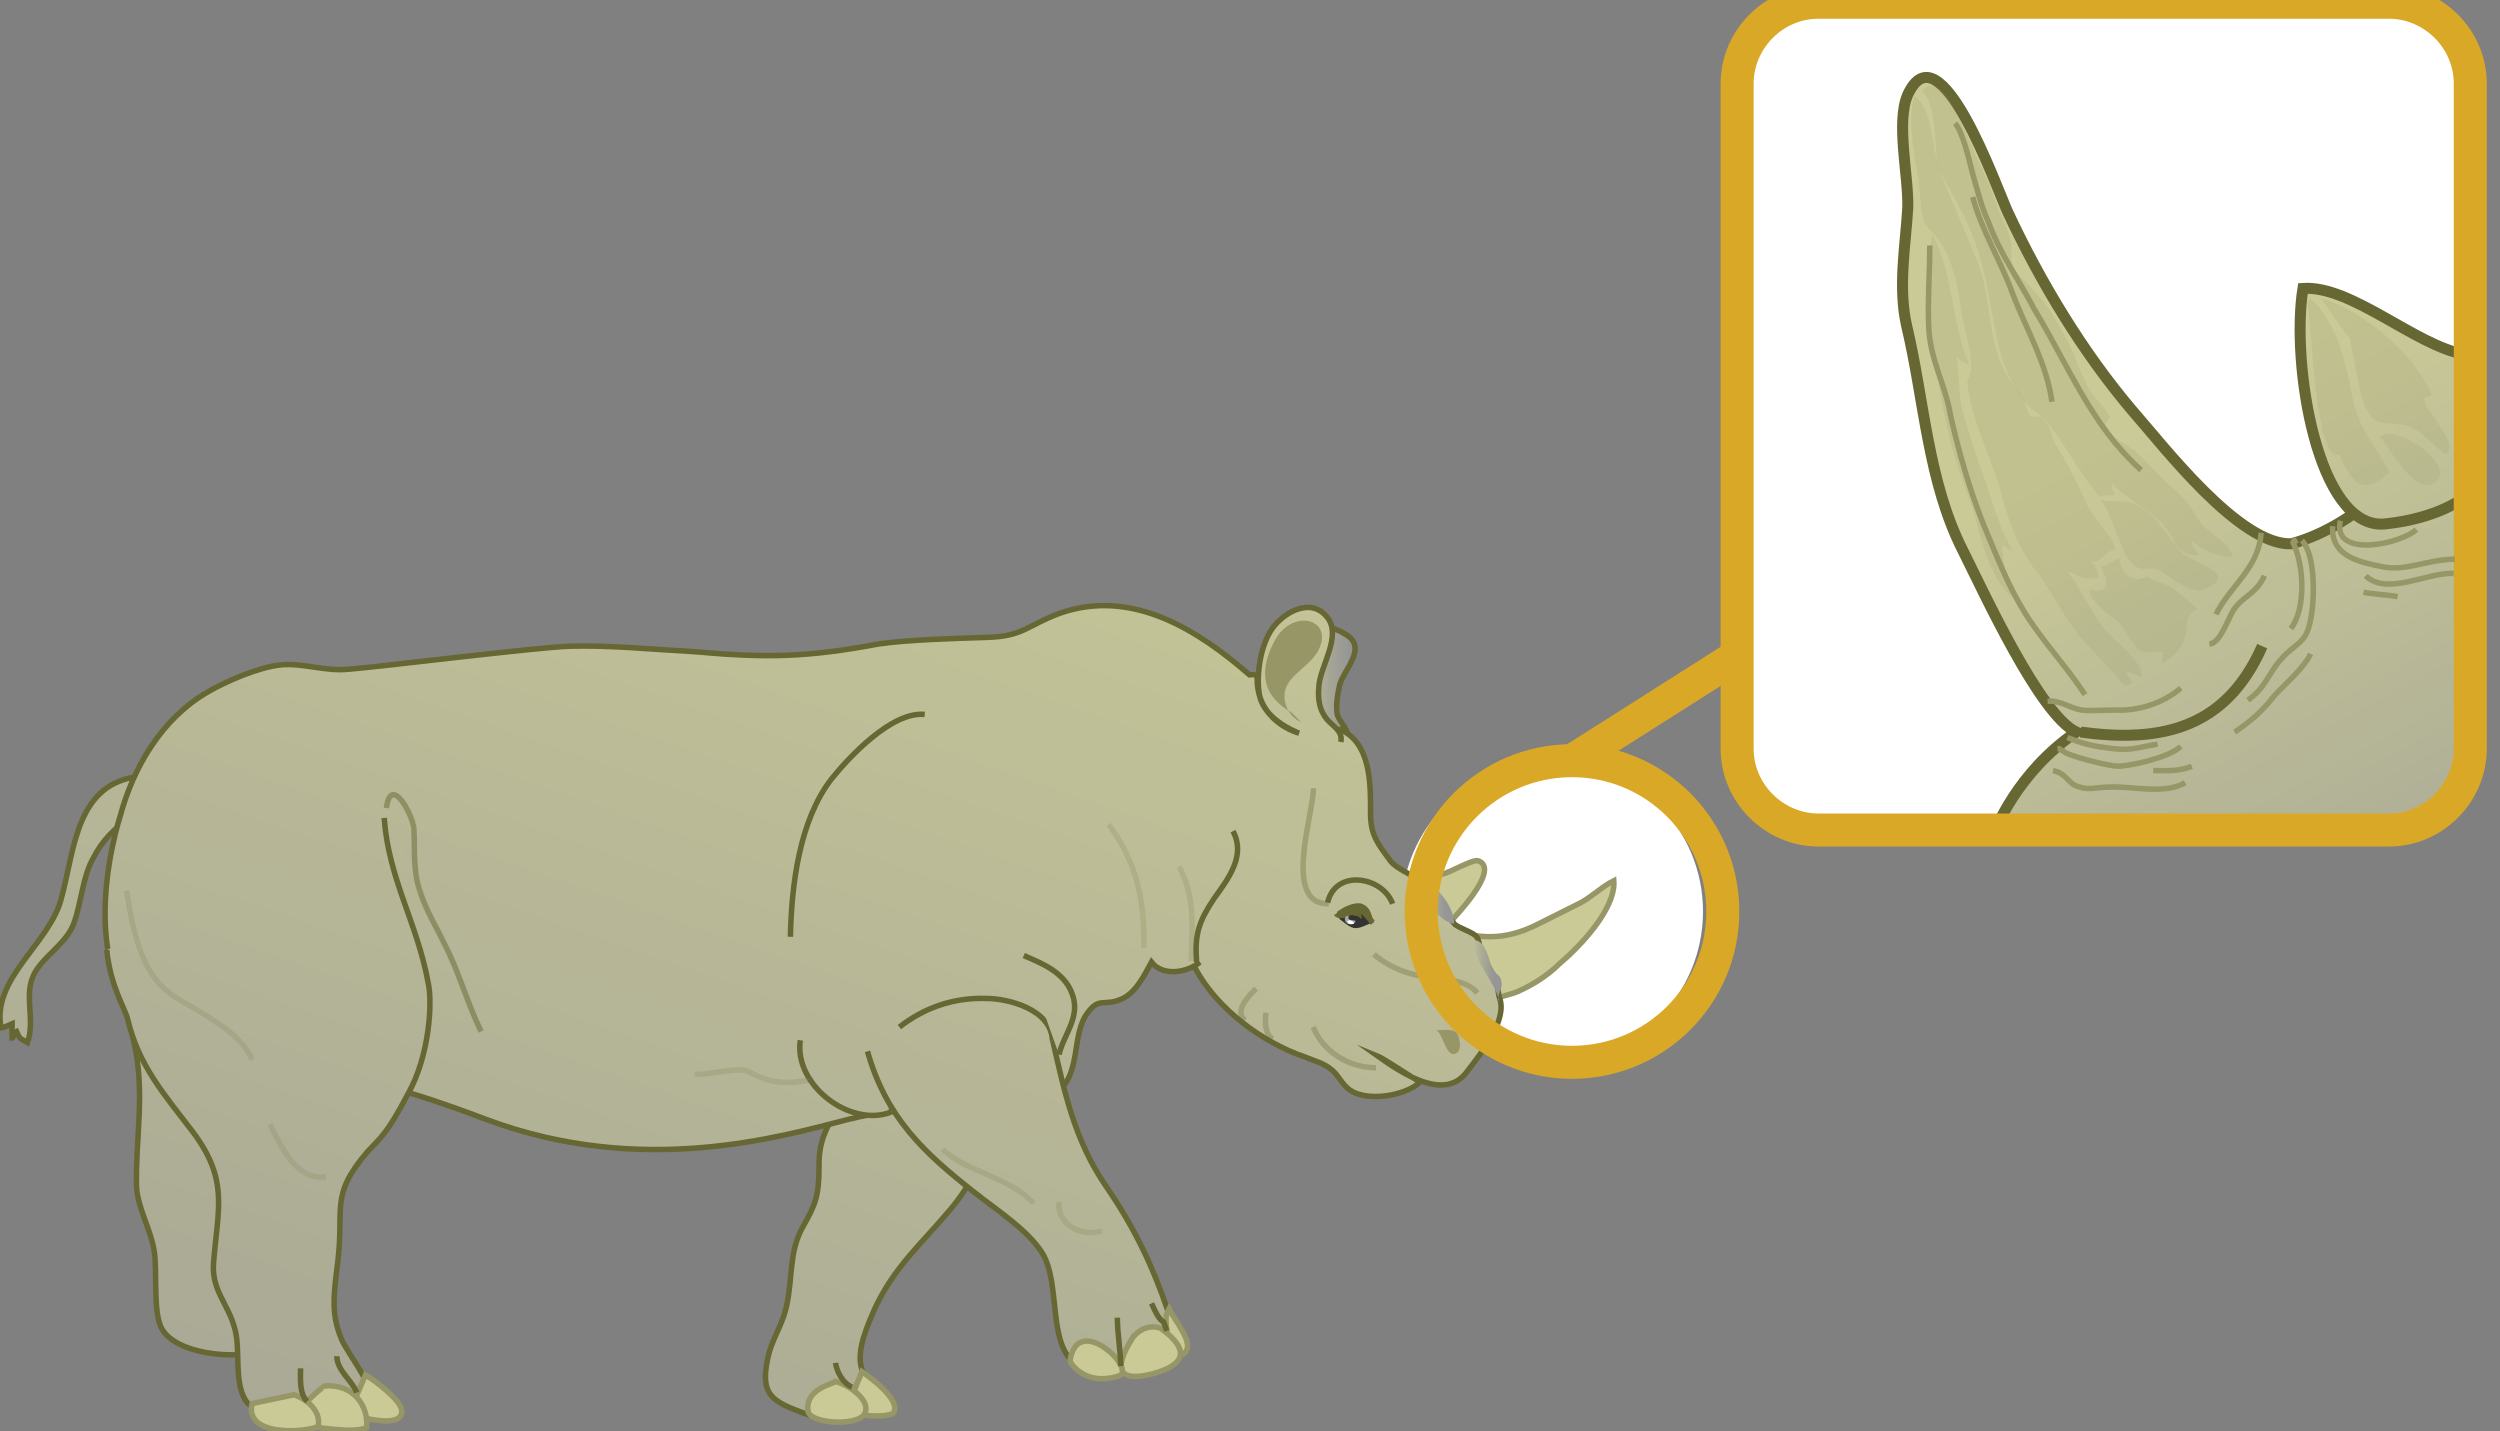 <svg xmlns="http://www.w3.org/2000/svg" version="1.0" viewBox="0 130 227.1 130"><rect x="0" y="130" width="227.1" height="130" fill="#808080" stroke="none"/><switch><g><circle cx="141" cy="212.8" r="13.7" fill="#FFF"/><linearGradient id="a" x1="-4667.201" x2="-4665.539" y1="-182.945" y2="-182.945" gradientTransform="matrix(-3.336 0 0 3.336 -15447.185 802.445)" gradientUnits="userSpaceOnUse"><stop offset="0" stop-color="#969696"/><stop offset="1" stop-color="#caca97"/></linearGradient><path fill="url(#a)" stroke="#666733" stroke-miterlimit="10" stroke-width=".5" d="M122.5 197.1c0-.8-.7-1.4-1-2.1-.2-.8 0-1.9.2-2.8.4-1.4 2.6-3.4.5-4.6-4.8-3-5.9 6.6-3.3 9.1"/><path fill="#CACA97" stroke="#979666" stroke-miterlimit="10" stroke-width=".5" d="M134.8 222c-.2-1.3 2.1-1.5 3-1.9 1.4-.6 2.8-1.5 3.8-2.5 1.8-1.5 5.2-5 5-7.6-1.2.6-2.1 1.6-3.4 2.2l-3.6 1.8c-3 1.5-5.4 1.3-8.4.3.7-.7 5.2-5.3 3.1-6.1-.5-.2-2.6 1.1-3.3 1.2-1.4.2-2.9.3-4.3.3"/><linearGradient id="b" x1="-4612.066" x2="-4630.154" y1="-253.307" y2="-309.581" gradientTransform="matrix(-3.335 -.077 -.077 3.335 -15430.68 805.863)" gradientUnits="userSpaceOnUse"><stop offset="0" stop-color="#969696"/><stop offset="1" stop-color="#caca97"/></linearGradient><path fill="url(#b)" stroke="#666733" stroke-miterlimit="10" stroke-width=".5" d="M12.9 200.5c-6 .5-6.1 6.6-7.3 11-1 4.2-6.4 7.3-5.5 11.9.1 0 1-.4 1-.4v1.3c.1 0 .2-.5.4-.6.3.7.3.6 1 1 .7-2-.3-4.2.5-6 .7-1.7 3-2.9 3.7-4.8s.8-4.3 1.8-6c.7-1.4 2-2.9 3.5-3.6"/><linearGradient id="c" x1="-4643.496" x2="-4661.584" y1="-243.028" y2="-299.301" gradientTransform="matrix(-3.335 -.077 -.077 3.335 -15430.68 805.863)" gradientUnits="userSpaceOnUse"><stop offset="0" stop-color="#969696"/><stop offset="1" stop-color="#caca97"/></linearGradient><path fill="url(#c)" stroke="#666733" stroke-miterlimit="10" stroke-width=".5" d="M121.6 196.2c3 1.2 2.9 5.1 2.9 7.7 0 2 .7 2.8 1.8 4.3.5.7 2.1 1.3 2.8 1.9.5.5 2.5 3.2 3 3.8.3.4 1.9.8 2.1 1.3.4.8 0 1.3.6 2 .5.6.6 1.1 1.1 1.7.1.2.2 1.4.3 1.7.8 2-1.6 5-2.9 6.7-2 2.8-5.8.3-8.2-1.4.5.2 3.2 2 3.9 2.4-1.4 1.3-4.9 1.8-6.4.7-.7-.5-1-1.3-1.6-1.8-.7-.6-1.5-.8-2.5-1.2-3.8-1.3-7.9-4.3-9.9-8-1.2-2.4-2.4-8.3-.7-10.5"/><linearGradient id="d" x1="-4634.54" x2="-4652.628" y1="-245.905" y2="-302.18" gradientTransform="matrix(-3.335 -.077 -.077 3.335 -15430.68 805.863)" gradientUnits="userSpaceOnUse"><stop offset="0" stop-color="#969696"/><stop offset="1" stop-color="#caca97"/></linearGradient><path fill="url(#d)" stroke="#666733" stroke-miterlimit="10" stroke-width=".5" d="M91.5 229.6c-1.2 3.5-2.8 7.5-5.2 10.3-2.6 3.1-5 5.1-6.8 8.9-.6 1.4-1.8 3.9-1.2 5.6.7 1.9 2.6 3.2-.5 3.9-1.7.4-3.1.7-4.7.1-3-1.1-4-1.7-3.4-4.8.4-2.1 1.4-3.1 1.8-5.2.5-2.5.2-4.7 1.4-6.9 1.2-2.1 1.5-2.9 1.5-5.5-.1-4.4 2.8-5.4 3.7-9.5"/><linearGradient id="e" x1="-4617.175" x2="-4635.262" y1="-251.665" y2="-307.939" gradientTransform="matrix(-3.335 -.077 -.077 3.335 -15430.68 805.863)" gradientUnits="userSpaceOnUse"><stop offset="0" stop-color="#969696"/><stop offset="1" stop-color="#caca97"/></linearGradient><path fill="url(#e)" stroke="#666733" stroke-miterlimit="10" stroke-width=".5" d="M11.1 209.5c-1.4 4.7.2 10.7 1.1 15.3 1 4.6.1 8.6.2 13 .1 1.9 1.3 3.9 1.6 5.8.3 1.8-.1 5.3.6 6.9 1.3 3 9.2 3.3 11.2 1.3.3-.2.5-.4.7-.7 0 0-1.3.2-2.1-5.1s-1.1-10.1-.2-12.8c.8-2.6 4.1-11.5 4.1-11.5"/><linearGradient id="f" x1="-4627.237" x2="-4645.184" y1="-248.675" y2="-304.511" gradientTransform="matrix(-3.335 -.077 -.077 3.335 -15430.68 805.863)" gradientUnits="userSpaceOnUse"><stop offset="0" stop-color="#969696"/><stop offset="1" stop-color="#caca97"/></linearGradient><path fill="url(#f)" stroke="#666733" stroke-miterlimit="10" stroke-width=".5" d="M121.8 197.4c.2-1-.7-1.4-1.3-2.1-.6-.8-.8-1.6-.7-2.9.1-1.9 2.2-4.7.7-6.4-1.5-1.8-4-.3-5 1.2s-1.4 4.1-1.1 5.9c.3 1.7 2.1 2.9 3.6 3.5 0 0-3.9-1-3.8-5.1 0-.3-.7-.2-.7-.2-4.6-4-10.6-7.9-17.2-5.6-3 1.1-3.3 2.1-6.6 2.2-3 .1-7.1.2-9.9.6-6.4 1.2-10.1 1.3-16.7.7-3.8-.2-7.6-.6-11.3-.5-3.1.1-17.5 1.9-20.2 2.1-2.1.2-4.1-.6-6.1-.4-2 .2-5 1.5-6.7 2.5-4.1 2.4-6.7 6.8-7.9 11.3 0 0-5.8 17.7 6.6 21.1 11.1 3.1 11.4.6 26.7 6.4 14.2 5.3 26.9 1.5 32.8 0 5.8-1.5 18.6-2.2 18.6-2.2 2.8-1.6 1.6-5.4 3.2-7.5 1.1-1.5 1.5-.5 3.2-1.3 1.2-.6 1.9-2 2.6-3.3 1 1.3 3.2 1 4.4 0"/><path fill="#979666" d="M130.4 223.6c.5 0 1.5-.2 1.9.2.3.3.5 1.5.1 1.8-1 .8-1.3-1.7-1.9-2"/><linearGradient id="g" x1="-4645.817" x2="-4663.913" y1="-242.263" y2="-298.56" gradientTransform="matrix(-3.335 -.077 -.077 3.335 -15430.68 805.863)" gradientUnits="userSpaceOnUse"><stop offset="0" stop-color="#969696"/><stop offset="1" stop-color="#caca97"/></linearGradient><path fill="url(#g)" stroke="#666733" stroke-miterlimit="10" stroke-width=".5" d="M134.2 220.2c-1-1.2-2.9-1.2-4.2-1.4-1.9-.2-3.6-.8-5.2-2.1" opacity=".33"/><linearGradient id="h" x1="-4642.17" x2="-4660.258" y1="-243.453" y2="-299.728" gradientTransform="matrix(-3.335 -.077 -.077 3.335 -15430.68 805.863)" gradientUnits="userSpaceOnUse"><stop offset="0" stop-color="#969696"/><stop offset="1" stop-color="#caca97"/></linearGradient><path fill="url(#h)" stroke="#666733" stroke-miterlimit="10" stroke-width=".5" d="M120.7 212.1c-4.3.1-1.3-8.4-1.4-10.5" opacity=".35"/><linearGradient id="i" x1="-4640.067" x2="-4658.155" y1="-244.129" y2="-300.404" gradientTransform="matrix(-3.335 -.077 -.077 3.335 -15430.68 805.863)" gradientUnits="userSpaceOnUse"><stop offset="0" stop-color="#969696"/><stop offset="1" stop-color="#caca97"/></linearGradient><path fill="url(#i)" stroke="#666733" stroke-miterlimit="10" stroke-width=".5" d="M108.7 217.4c-.2-2.5.2-3.7 1.6-5.8 1.3-1.8 2.9-3.9 1.7-6.1"/><linearGradient id="j" x1="-4618.537" x2="-4636.625" y1="-251.227" y2="-307.501" gradientTransform="matrix(-3.335 -.077 -.077 3.335 -15430.68 805.863)" gradientUnits="userSpaceOnUse"><stop offset="0" stop-color="#969696"/><stop offset="1" stop-color="#caca97"/></linearGradient><path fill="url(#j)" stroke="#666733" stroke-miterlimit="10" stroke-width=".5" d="M34.9 204.3c.4 5.6 3 9.5 4 15 .4 1.8.1 6.6-1.8 10-2 3.8-2.5 4-3.7 5.3-3.6 4.2-2 5.1-2.8 10.7-.3 2.5-.5 4.1.4 6.3.5 1.3 3.5 4.9 2.8 6.4-1.2 2.4-10.2 1.3-11.5-.8-1.1-1.8-.4-4.7-1-6.6-.6-2.2-2.1-3.4-1.9-5.9.4-5 1.4-7.5-1.9-11.9-2.6-3.4-4.9-6-5.9-10.2-.1-.7-1.6-3-1.9-6.3"/><linearGradient id="k" x1="-4637.911" x2="-4655.999" y1="-244.823" y2="-301.096" gradientTransform="matrix(-3.335 -.077 -.077 3.335 -15430.68 805.863)" gradientUnits="userSpaceOnUse"><stop offset="0" stop-color="#969696"/><stop offset="1" stop-color="#caca97"/></linearGradient><path fill="url(#k)" stroke="#666733" stroke-miterlimit="10" stroke-width=".5" d="M95.6 224.4c1.1 4.8 2 9.2 4.9 13.4 2.6 3.8 4.2 7.2 5.6 11.3.7 2.2 2.1 3.5-.1 4.7-1.5.7-5.6 1-7.4.5-3.8-1.1-2-7.6-4-10.6-1.4-2.1-4.1-3.8-6.1-5.4-4.6-3.6-8-6.8-9.7-12.8"/><path fill="#CACA97" stroke="#979666" stroke-miterlimit="10" stroke-width=".5" d="M106 249.3c-.3.8.3 4.9 1.6 3.6 1-.8-1-3.1-1.4-4l-.2.4z"/><path fill="#CACA97" stroke="#979666" stroke-miterlimit="10" stroke-width=".5" d="M102.9 251.5c-1.5 2.4-1.8 4.2 1.8 3.3 2.9-.8 3.5-2.1.8-4.1.1 0-1.4-.7-2.6.8z"/><path fill="#CACA97" stroke="#979666" stroke-miterlimit="10" stroke-width=".5" d="M101.6 255c1.8-.5-3.7-5.9-4.4-1.4-.1 0 1.2 2.4 4.4 1.4z"/><linearGradient id="l" x1="-4635.313" x2="-4653.4" y1="-245.659" y2="-301.931" gradientTransform="matrix(-3.335 -.077 -.077 3.335 -15430.68 805.863)" gradientUnits="userSpaceOnUse"><stop offset="0" stop-color="#969696"/><stop offset="1" stop-color="#caca97"/></linearGradient><path fill="url(#l)" stroke="#666733" stroke-miterlimit="10" stroke-width=".5" d="M95.6 224.5c-.1-2.8-4-3.8-6-3.8-2.9-.1-5.6.8-7.9 2.6"/><linearGradient id="m" x1="-4636.699" x2="-4654.786" y1="-245.214" y2="-301.485" gradientTransform="matrix(-3.335 -.077 -.077 3.335 -15430.68 805.863)" gradientUnits="userSpaceOnUse"><stop offset="0" stop-color="#969696"/><stop offset="1" stop-color="#caca97"/></linearGradient><path fill="url(#m)" stroke="#666733" stroke-miterlimit="10" stroke-width=".5" d="M96.2 225.8c.4-1.8 2-3.4 1.2-5.5-.7-2-2.8-2.8-4.4-3.5"/><linearGradient id="n" x1="-4632.512" x2="-4650.598" y1="-246.562" y2="-302.829" gradientTransform="matrix(-3.335 -.077 -.077 3.335 -15430.68 805.863)" gradientUnits="userSpaceOnUse"><stop offset="0" stop-color="#969696"/><stop offset="1" stop-color="#caca97"/></linearGradient><path fill="url(#n)" stroke="#666733" stroke-miterlimit="10" stroke-width=".5" d="M81 231c-3.7 1.5-8.9-2.4-8.3-6.5"/><path fill="#CACA97" stroke="#979666" stroke-miterlimit="10" stroke-width=".5" d="M78.3 254.6c.7.5 3.5 2.5 2.9 3.7-.3.4-2.1.4-2.8.2-1.1-.4-1.1-1-.8-2.2l.7-1.7z"/><path fill="#CACA97" stroke="#979666" stroke-miterlimit="10" stroke-width=".5" d="M73.4 258.2c.2 1.1 4.3 1.4 5.1.3.8-1.3-1.6-2.8-2.6-3-.1.2-2.8.6-2.5 2.7zm-41.7.2c1.1.4 4.8 1.4 4.8-.2 0-1-2.6-2.9-3.3-3.3l-1.5 3.5z"/><path fill="#CACA97" stroke="#979666" stroke-miterlimit="10" stroke-width=".5" d="M28.1 259.6c1.5.1 3.8.6 5.2.1.2-2-1.2-4-3.8-3.8-.1 0-4.5 3.5-1.4 3.7z"/><path fill="#CACA97" stroke="#979666" stroke-miterlimit="10" stroke-width=".5" d="M26.7 256.7c1.2.4 2.5 1.5 2.2 2.9-1.6.6-6.7.8-6-2.1l3.8-.8z"/><linearGradient id="o" x1="-4637.756" x2="-4655.844" y1="-244.872" y2="-301.146" gradientTransform="matrix(-3.335 -.077 -.077 3.335 -15430.68 805.863)" gradientUnits="userSpaceOnUse"><stop offset="0" stop-color="#969696"/><stop offset="1" stop-color="#caca97"/></linearGradient><path fill="url(#o)" stroke="#666733" stroke-miterlimit="10" stroke-width=".5" d="M103.9 216.1c.1-4.1-.6-7.8-3.2-11.2" opacity=".15"/><linearGradient id="p" x1="-4639.428" x2="-4657.516" y1="-244.335" y2="-300.609" gradientTransform="matrix(-3.335 -.077 -.077 3.335 -15430.68 805.863)" gradientUnits="userSpaceOnUse"><stop offset="0" stop-color="#969696"/><stop offset="1" stop-color="#caca97"/></linearGradient><path fill="url(#p)" stroke="#666733" stroke-miterlimit="10" stroke-width=".5" d="M108.2 217.3c.1-3.1.4-5.8-1.1-8.6" opacity=".15"/><linearGradient id="q" x1="-4630.396" x2="-4648.485" y1="-247.236" y2="-303.512" gradientTransform="matrix(-3.335 -.077 -.077 3.335 -15430.68 805.863)" gradientUnits="userSpaceOnUse"><stop offset="0" stop-color="#969696"/><stop offset="1" stop-color="#caca97"/></linearGradient><path fill="url(#q)" stroke="#666733" stroke-miterlimit="10" stroke-width=".5" d="M84 194.9c-3-.3-6.9 3.9-8.5 5.9-2.9 3.8-3.6 9.6-3.7 14.3"/><linearGradient id="r" x1="-4630.245" x2="-4648.338" y1="-247.276" y2="-303.566" gradientTransform="matrix(-3.335 -.077 -.077 3.335 -15430.68 805.863)" gradientUnits="userSpaceOnUse"><stop offset="0" stop-color="#969696"/><stop offset="1" stop-color="#caca97"/></linearGradient><path fill="url(#r)" stroke="#666733" stroke-miterlimit="10" stroke-width=".5" d="M73.9 228c-1.4.4-3.3.5-4.7-.1-1.2-.4-1-.7-2.1-.7-1.2 0-2.6.4-4 .4" opacity=".15"/><linearGradient id="s" x1="-4636.845" x2="-4654.931" y1="-245.169" y2="-301.437" gradientTransform="matrix(-3.335 -.077 -.077 3.335 -15430.68 805.863)" gradientUnits="userSpaceOnUse"><stop offset="0" stop-color="#969696"/><stop offset="1" stop-color="#caca97"/></linearGradient><path fill="url(#s)" stroke="#666733" stroke-miterlimit="10" stroke-width=".5" d="M85.6 234.4c2.4 2.2 5.9 2.4 8.3 4.9" opacity=".15"/><linearGradient id="t" x1="-4639.429" x2="-4657.516" y1="-244.337" y2="-300.607" gradientTransform="matrix(-3.335 -.077 -.077 3.335 -15430.68 805.863)" gradientUnits="userSpaceOnUse"><stop offset="0" stop-color="#969696"/><stop offset="1" stop-color="#caca97"/></linearGradient><path fill="url(#t)" stroke="#666733" stroke-miterlimit="10" stroke-width=".5" d="M100.1 241.8c-1.6.6-4.1-.4-3.9-2.6" opacity=".15"/><linearGradient id="u" x1="-4619.767" x2="-4637.854" y1="-250.834" y2="-307.105" gradientTransform="matrix(-3.335 -.077 -.077 3.335 -15430.68 805.863)" gradientUnits="userSpaceOnUse"><stop offset="0" stop-color="#969696"/><stop offset="1" stop-color="#caca97"/></linearGradient><path fill="url(#u)" stroke="#666733" stroke-miterlimit="10" stroke-width=".5" d="M29.6 236.9c-2.6.4-4-2.6-5.1-4.8" opacity=".15"/><linearGradient id="v" x1="-4615.602" x2="-4633.689" y1="-252.174" y2="-308.442" gradientTransform="matrix(-3.335 -.077 -.077 3.335 -15430.68 805.863)" gradientUnits="userSpaceOnUse"><stop offset="0" stop-color="#969696"/><stop offset="1" stop-color="#caca97"/></linearGradient><path fill="url(#v)" stroke="#666733" stroke-miterlimit="10" stroke-width=".5" d="M22.9 226.3c-.8-2-3-3.3-4.6-4.3-3-1.9-5.5-2.1-6.8-11.1" opacity=".15"/><linearGradient id="w" x1="-4621.101" x2="-4639.189" y1="-250.404" y2="-306.677" gradientTransform="matrix(-3.335 -.077 -.077 3.335 -15430.68 805.863)" gradientUnits="userSpaceOnUse"><stop offset="0" stop-color="#969696"/><stop offset="1" stop-color="#caca97"/></linearGradient><path fill="url(#w)" stroke="#666733" stroke-miterlimit="10" stroke-width=".5" d="M35.1 203.4c.4-3.1 2.4.6 2.5 1.9.1 2-.1 3.9.6 5.8.5 1.6 1.5 3.2 2.2 4.7 1.3 2.5 2 5.2 3.3 7.9" opacity=".5"/><path fill="#979666" d="M118.2 195.6c-1.2-.5-1.9-2.1-1.3-3.3s2-1.8 2.8-3.1c1.6-2.9-2.1-4-3.8-1.2-1.4 2.5-1.6 5 1.4 6.7"/><linearGradient id="x" x1="-4644.465" x2="-4662.553" y1="-242.715" y2="-298.991" gradientTransform="matrix(-3.335 -.077 -.077 3.335 -15430.68 805.863)" gradientUnits="userSpaceOnUse"><stop offset="0" stop-color="#969696"/><stop offset="1" stop-color="#caca97"/></linearGradient><path fill="url(#x)" stroke="#666733" stroke-miterlimit="10" stroke-width=".5" d="M125 227c-2.4 0-4.8-1.4-5.7-3.7" opacity=".32"/><linearGradient id="y" x1="-4642.441" x2="-4660.53" y1="-243.365" y2="-299.641" gradientTransform="matrix(-3.335 -.077 -.077 3.335 -15430.68 805.863)" gradientUnits="userSpaceOnUse"><stop offset="0" stop-color="#969696"/><stop offset="1" stop-color="#caca97"/></linearGradient><path fill="url(#y)" stroke="#666733" stroke-miterlimit="10" stroke-width=".5" d="M115.6 224.4c-.7-.5-.7-1.5-.6-2.4" opacity=".32"/><linearGradient id="z" x1="-4641.719" x2="-4659.806" y1="-243.602" y2="-299.872" gradientTransform="matrix(-3.335 -.077 -.077 3.335 -15430.68 805.863)" gradientUnits="userSpaceOnUse"><stop offset="0" stop-color="#969696"/><stop offset="1" stop-color="#caca97"/></linearGradient><path fill="url(#z)" stroke="#666733" stroke-miterlimit="10" stroke-width=".5" d="M113.1 222.7c-1-.8.2-2.1 1-2.9" opacity=".32"/><path fill="none" stroke="#666733" stroke-miterlimit="10" stroke-width=".5" d="M106 250.9c-.1-.3-.2-.5-.3-.8-.5-.3-.8-1.1-1.1-1.7m-2.8 5.7c0-1.4-.3-3-.3-4.4M77.4 256c-.8-.3-1.4-1.4-1.5-2.2m-43.5 2.7c-.4-1.1-1.8-2-1.8-3.3m-2.7 4.1c-.7-.7-.6-1.9-.6-3"/><path fill="#333" d="M121.4 213c.6.4 1.3-.7 2-.6.6.1 1 1 1.4 1.4-.6.1-1.2.6-1.8.5-.5-.1-1-.6-1.3-.8l-.3-.5z"/><linearGradient id="A" x1="-4645.315" x2="-4644.339" y1="624.739" y2="624.739" gradientTransform="scale(-3.336 3.336) rotate(11.15 531.58 23945.365)" gradientUnits="userSpaceOnUse"><stop offset="0" stop-color="#969696"/><stop offset="1" stop-color="#caca97"/></linearGradient><path fill="url(#A)" stroke="#666733" stroke-miterlimit="10" stroke-width=".5" d="M121.4 213c.1.2.6.2.8.1.3-.1.4-.3.8-.2-.1-.1 0-.1-.1-.1.2-.1.4 0 .5.1v-.2c.4-.1 1 .8 1.3 1.1-.3-.2-.3-.6-.5-1-.2-.3-.5-.5-.8-.5-.3 0-.7.1-1.1.3-.4.2-.7.5-.9.4"/><path fill="#FFF" d="M122.5 213.2c-.1.4.3.4.4.4.1 0 .3 0 .2.2-.1.1-.3.1-.4.1-.5.2-.8-.7-.2-.7" opacity=".56"/><path fill="#FFF" d="M122.6 213.6c.1 0 .4.1.4.3-.2.1-.6.1-.6-.2 0-.1.1-.1.2-.1"/><path fill="none" stroke="#666733" stroke-miterlimit="10" stroke-width=".5" d="M120.6 212c.7-3.1 5-2.4 5.9.1"/><linearGradient id="B" x1="-4671.145" x2="-4670.392" y1="-175.156" y2="-175.156" gradientTransform="matrix(-3.336 0 0 3.336 -15447.185 802.445)" gradientUnits="userSpaceOnUse"><stop offset="0" stop-color="#969696"/><stop offset="1" stop-color="#caca97"/></linearGradient><path fill="url(#B)" d="M136.1 220.8c0-.7.4-1 .3-1.6-.1-.7-.4-.5-.8-1.2s-.5-2.4-1.6-2.6c-.3 1.8 1.8 3.8 2.2 5.5"/><linearGradient id="C" x1="-4669.855" x2="-4668.828" y1="-177.025" y2="-177.025" gradientTransform="matrix(-3.336 0 0 3.336 -15447.185 802.445)" gradientUnits="userSpaceOnUse"><stop offset="0" stop-color="#969696"/><stop offset="1" stop-color="#caca97"/></linearGradient><path fill="url(#C)" d="M131.5 213.7c.3.1.3.2.6.2 0-1.6-1.8-3.9-3.5-4.1.3 1.2 1.9 3.7 3.3 4.1"/><linearGradient id="D" x1="-4670.677" x2="-4669.434" y1="-173.67" y2="-173.67" gradientTransform="matrix(-3.336 0 0 3.336 -15447.185 802.445)" gradientUnits="userSpaceOnUse"><stop offset="0" stop-color="#969696"/><stop offset="1" stop-color="#caca97"/></linearGradient><path fill="url(#D)" stroke="#666733" stroke-miterlimit="10" stroke-width=".5" d="M134.7 225.5c1-2.8-1.4-4.6-3.9-4.8" opacity=".15"/><circle cx="142.8" cy="212.8" r="13.7" fill="none" stroke="#DAA827" stroke-width="3"/><path fill="none" stroke="#DAA827" stroke-width="3" d="M142.8 199.1l14.5-9.2"/><path fill="#FFF" d="M223.8 137.4c0-4.1-3.4-7.4-7.4-7.4h-51.8c-4.1 0-7.4 3.4-7.4 7.4v60.4c0 4.1 3.4 7.4 7.4 7.4h51.8c4.1 0 7.4-3.4 7.4-7.4v-60.4z"/><linearGradient id="E" x1="-120.702" x2="-132.899" y1="-167.142" y2="-189.811" gradientTransform="translate(636.66 802.445) scale(3.336)" gradientUnits="userSpaceOnUse"><stop offset="0" stop-color="#969696"/><stop offset="1" stop-color="#caca97"/></linearGradient><path fill="url(#E)" stroke="#666733" stroke-miterlimit="10" d="M188.6 196.5c-3.3-1.6-8.3-12.5-10.3-16.5-3.2-6.3-3.5-13.7-5.1-20.4-.8-3.5-.1-7.3.1-10.7.1-2.8-1.1-7.8 0-10.3 2.9-6.3 8 8.3 9.1 10.7 3 6.4 6.8 12.7 11.3 18 2.9 3.3 9.7 12.2 14.4 12.1 0 0 3.7-.8 7.4-4.1s8.3-8.3 8.3-8.3l.6 31s-1.5 8-7.4 7.4c-5.8-.6-28.4.2-28.4.2h-7.4c0-.1 2-5.4 7.4-9.1z"/><linearGradient id="F" x1="-114.381" x2="-127.036" y1="-169.396" y2="-192.917" gradientTransform="translate(636.66 802.445) scale(3.336)" gradientUnits="userSpaceOnUse"><stop offset="0" stop-color="#969696"/><stop offset="1" stop-color="#caca97"/></linearGradient><path fill="url(#F)" stroke="#666733" stroke-miterlimit="10" d="M216.6 177.6c-6.1.5-8.5-14.6-7.4-21.4 4.4-.3 10.2 5.2 14.7 6v12.9c0 .1-2.4 2-7.3 2.5z"/><path fill="none" stroke="#DAA827" stroke-width="3" d="M224.4 137.6c0-4.1-3.4-7.4-7.4-7.4h-51.8c-4.1 0-7.4 3.4-7.4 7.4V198c0 4.1 3.4 7.4 7.4 7.4H217c4.1 0 7.4-3.4 7.4-7.4v-60.4z"/><path fill="none" stroke="#666733" stroke-miterlimit="10" d="M189 196.5c7.3 1 13.2-.3 16.5-7.8"/><path fill="none" stroke="#979666" stroke-miterlimit="10" stroke-width=".5" d="M186 193.7c1.2-.1 1.9.6 3.1.8.8.1 2.1 0 3.1 0 2 .1 4.3-.6 5.9-2m7.3-14.1c-.2 3.2-2.8 4.8-4.1 7.4m-.6 2.7c1-.1 1.6-2.1 2.2-3.1.8-1.2 2.1-1.5 2.8-3.1"/><path fill="#979666" d="M175.1 153.4c0 5.5.7 10.9 2 16.4.6 2.6 1.8 5.2 2.5 7.8.5 2.1 1.5 5.5 3.5 6.9-.7-1.8-1.2-3-1.2-5 .3.2.6.4 1 .6-1.5-2.4-2.1-5.4-3.2-8.2-.5-1.6-1.1-3.3-1.5-4.9-.3-1.5-.2-3.2-.5-4.6.3.3.7.6 1.2.7-1.7-3.8-1.4-8.2-3.4-11.9 0 .6-.2 1.3-.5 1.8" opacity=".17"/><path fill="#979666" d="M178.7 164.6c.3 3.3 1.9 6.4 2.9 9.5.7 2.8 1.5 5.3 3.3 7.7 1.5 1.9 2.6 4.3 4.1 6.1 1.3 1.5 2.9 3 4 4.4.1 0 .6-.2.7-.2-.2-.4-.4-.7-.6-1.2.4.2 1 .4 1.4.6.5-1.1-2.6-3.5-3.3-4.3-1.3-1.7-2.1-3.6-3.4-5.3 1.2.4 1.3.8 2.8.6.1-.5-.3-1.1-.6-1.5 1.1.1 1.2-1.1 2.2-1-.2-1.2-2-2.9-2.6-4.1-.8-1.9-1.8-3.8-2.9-5.6-.3-.5-.4-1.5-.8-1.9-.2-.2-.1-.3-.4-.5-.2-.1-.7 0-1-.1-.4-.3-.5-1.3-.8-1.7-.4-.8-1.2-1.5-1.6-2.4-1.6-3-1.2-6.8-2.5-10-1.2-3.1-2.6-5.8-3.6-8.9-.5-1.7-.5-5-2.1-6.1-.6 2.2-.1 4.9.3 7.2.2 1.1.2 2.2.4 3.5.2 1.3.8 1.4 1.6 2.5 1.1 1.6 1.7 4.1 1.9 6 .1 1.5 1.8 5.8.4 6.9" opacity=".17"/><path fill="#979666" d="M174.6 138.3c1.6-2.2 3.7 3.1 4.1 4 .8 2 1.9 4.1 2.6 6.1.3 1.1 1.2 2.5 1.4 3.7.1 1.2-.3 1.7.7 2.9.8.8 1.7 1.7 2.6 2.9.8 1.1 1.5 2.5 2.1 3.7.5 1 .8 2 1.4 3.2.5 1.2 1.5 1.9 2.2 3.1-1.5 1.4 1.4 2.2 2.4 3.2 1.3 1.2 2.2 2.4 3.7 3.6.8.7 1.4 1.7 2 2.6.7 1.2 2.6 1.7 3 3.2-1.3.2-2.6-.6-3.7-1.3 0 .5.3.8.7 1.2-2.4.1-2-1.3-3.2-2.6-1.3-1.6-3.5-2.4-4.8-4 0 .5.1.7.3 1.2-.4-.1-1 0-1.4.1-1.7-2-3.1-4.7-4.7-6.7-.6-.8-1.5-1.1-2.1-1.9-.5-.7-1.2-1.8-1.6-2.8-.8-1.7-1.1-4.2-1.5-6.1-.4-2.4-1-4.8-1.9-6.9-.8-1.9-2-3.7-2.9-5.7-.3-2.2-.1-5.6-1.4-6.7m17.9 42.4c.2 1 .5 1.7 1.6 1.9.3.1.6-.2 1-.2.3.1.5.3.8.4 1.5.4 2.5 1.5 3.7 2.5-1.4.8-.7 1.5-1.2 2.8-.3 1-1.3 1.8-2.1 2.2.2-.3.1-.7.2-1.1-.6 0-1.7.2-2.2-.2-.6-.4-1.1-1.6-1.6-2.2-.7-.8-2.8-1.9-2.9-3.2.8 0 1.2.3 1.5-.4.2-.6-.3-1.2-.4-1.7" opacity=".17"/><path fill="#979666" d="M190.8 175.4c.7.8 1.2 2.5 1.7 3.6.4 1 .8 2.2 1.8 2.6.5.2 1-.1 1.6.1.5.2 1.1.7 1.6 1 1.1.6 1.9 1.3 3 .7 3-1.4-1.5-2.2-2.5-3.4-1.3-1.5-2.2-3.5-4.3-4.3-.8-.3-1.9 0-2.8-.3" opacity=".17"/><path fill="none" stroke="#979666" stroke-miterlimit="10" stroke-width=".5" d="M189.4 193.1c-1.7-2.6-3.9-4.9-5.5-7.5-1.5-2.4-2.6-5.3-3.7-7.9-1.3-3.3-2.2-6.4-3-9.9-.5-3-1.9-5.1-2-8.2-.1-2.5.1-4.8.1-7.3m2.3-11.1c.7.8 1.3 3.4 1.6 4.6.4 1.4.8 3 1.4 4.3 1.1 3 2.8 5.3 4.2 8 3.1 5.1 5.2 10.6 9.7 14.6m-15.3-24.8c.8 3 2.5 5.7 3.6 8.7 1.2 3.2 3.1 6.3 3.6 9.9m.5 31.5c.4 0 .1.1.5.2.2.4 4.1 1.4 5 1.4 1.1 0 4.7-.8 5.7-1.8"/><path fill="none" stroke="#979666" stroke-miterlimit="10" stroke-width=".5" d="M187.8 197c1.5.6 2.4.8 4.1 1 1.8.2 2.2-.1 4.1-.4m12.7-18.5c-.2.1-.3-.2-.4.2 1 2 1.2 6-.2 7.8"/><path fill="none" stroke="#979666" stroke-miterlimit="10" stroke-width=".5" d="M209.1 179.1c1.3 1.3 1.2 5.8.7 7.6-.4 1.8-1.4 1.8-2.6 3.2-1.1 1.2-1.4 2.6-3 3.7m-1.2 2.9c1.5-1 2.6-2 3.6-3.3 1-1.1 2.6-2.4 3.3-3.8"/><path fill="#979666" d="M209.8 157.1c2.5 2 3.3 5.9 3.9 9 .6 2.9 2 4.3 3.4 6.8-2.4 2.1-3.3 1.3-4.6-1.6-2.2.8-2.5-11.9-2.9-13.8" opacity=".17"/><path fill="#979666" d="M213.5 161.2c.6 1.7.7 5.8 2.2 6.9.8.6 2.4.2 3.5.8 1.1.6 1.9 1.6 3 2.4 1.2-1.4-1.8-3.5-2-5.1.2-.1.5-.2.7-.3-1.5-3.7-6.1-7.6-10-8.8.8 1.3 1.6 2.5 2.6 3.7" opacity=".17"/><path fill="#979666" d="M216.1 169.6c.8.7 3.5 6.1 5.3 4 1.4-1.5-3.5-5-5.1-4" opacity=".17"/><path fill="none" stroke="#979666" stroke-miterlimit="10" stroke-width=".5" d="M212.6 177.3c-.8 3.5 5.6 2.1 6.9.8m-7.6-.3c-.2 2.8 2.6 3.3 4.6 3.7 2.1.4 4.1-.7 6.5-.7m-.1 1.3c-2.2-.2-6.1 2.1-8 .2m-.2 1.5c1 .2 2 .2 3.1.4M186.5 200c1 .2 1.2.8 1.9 1.3 1.3.6 1.8.2 3.2.2 2.2-.1 5 .7 6.9-.4m-2.9-1.1c1.2 0 2.4.1 3.5-.4"/></g></switch></svg>
